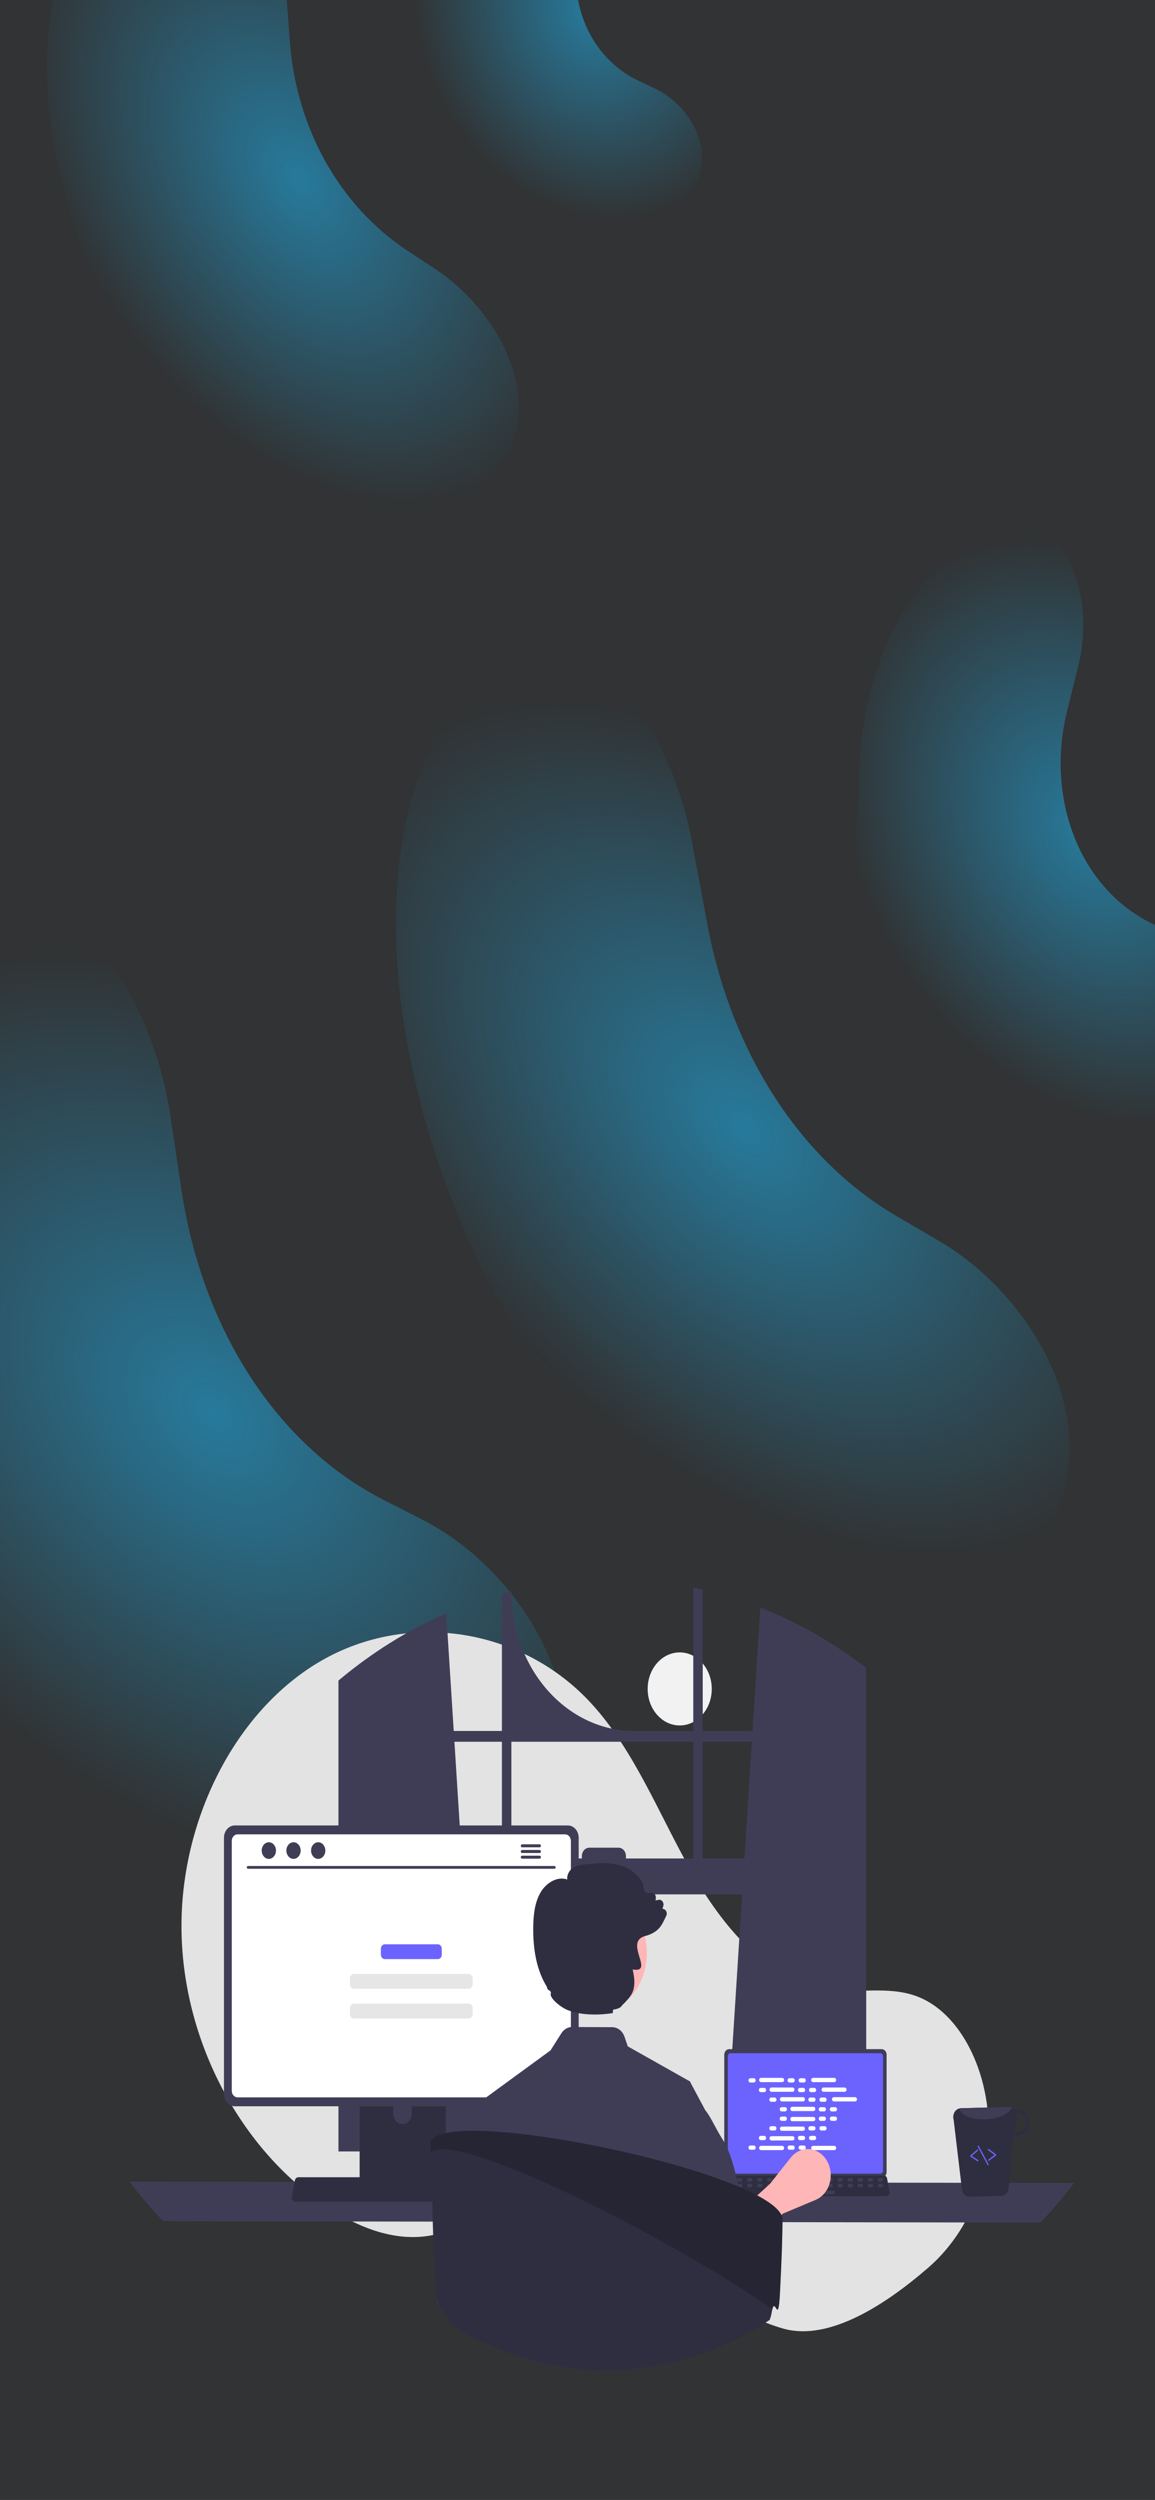 <svg width="428" height="926" viewBox="0 0 428 926" fill="none" xmlns="http://www.w3.org/2000/svg">
<rect x="0" y="0" width="428" height="926" fill="#808080" stroke="none"/>
<g clip-path="url(#clip0_220_2)">
<rect width="428" height="926" fill="#313334"/>
<path d="M63.165 413.416C55.305 360.811 17.401 313.323 -20.201 343.746V343.746C-39.739 359.554 -53.678 384.436 -60.441 415.578C-67.205 446.721 -66.523 482.882 -58.474 519.976C-50.424 557.069 -35.328 593.615 -14.891 625.482C5.546 657.349 30.509 683.266 57.175 700.305C83.841 717.343 111.148 724.823 136.009 721.899C160.869 718.975 182.292 705.764 197.856 683.759V683.759C228.453 640.499 197.347 583.731 156.499 562.883L142.106 555.537C102.895 535.525 75.018 492.748 67.233 440.644L63.165 413.416Z" fill="url(#paint0_radial_220_2)"/>
<path d="M256.385 311.654C247.839 265.924 214.802 222.266 181.537 248.626V248.626C165.047 261.693 153.824 283.32 149.139 311.063C144.454 338.806 146.492 371.558 155.024 405.617C163.556 439.676 178.241 473.684 197.419 503.796C216.598 533.908 239.504 558.924 263.55 576.017C287.596 593.109 311.822 601.596 333.49 600.518C355.158 599.44 373.403 588.84 386.164 569.917V569.917C412.616 530.691 383.558 480.476 348.12 459.739L332.163 450.401C296.617 429.601 271.054 390.159 262.115 342.32L256.385 311.654Z" fill="url(#paint1_radial_220_2)"/>
<path d="M399.57 246.702C406.91 217.186 391.751 184.982 366.273 196.917V196.917C351.924 203.639 339.816 216.03 331.317 232.692C322.818 249.353 318.267 269.619 318.179 291.199C318.09 312.779 307.25 377.258 315.598 397.255C323.947 417.252 351.151 391.969 365.421 404.357C379.692 416.745 395.676 423.864 411.568 424.911C427.459 425.957 442.625 420.888 455.35 410.278V410.278C478.239 391.192 464.54 357.271 439.65 347.338L430.56 343.71C401.748 332.212 386.838 297.902 395.505 263.047L399.57 246.702Z" fill="url(#paint2_radial_220_2)"/>
<path d="M106.026 -3.328C103.658 -35.394 81.472 -67.836 54.232 -53.408V-53.408C40.338 -46.049 29.694 -32.57 23.503 -14.496C17.312 3.579 15.82 25.528 19.198 48.871C22.575 72.215 30.685 96.022 42.613 117.6C54.541 139.179 69.81 157.67 86.694 170.982C103.578 184.294 121.404 191.896 138.158 192.93C154.911 193.964 169.923 188.388 181.497 176.832V176.832C204.733 153.634 187.084 116.629 161.272 99.635L151.171 92.985C125.955 76.382 109.793 47.668 107.396 15.211L106.026 -3.328Z" fill="url(#paint3_radial_220_2)"/>
<path d="M221.271 -35.462C229.791 -54.78 220.653 -78.446 201.038 -72.873V-72.873C189.383 -69.561 178.92 -62.298 170.832 -51.903C162.745 -41.507 157.355 -28.395 155.272 -14.048C153.189 0.298 138.837 42.31 143.386 56.285C147.935 70.261 171.204 55.642 181.014 65.035C190.825 74.428 202.445 80.455 214.56 82.436C226.676 84.416 238.805 82.27 249.575 76.241V76.241C267.828 66.023 260.601 41.259 242.496 32.686L236.731 29.957C216.295 20.28 207.79 -4.896 217.512 -26.938L221.271 -35.462Z" fill="url(#paint4_radial_220_2)"/>
<g clip-path="url(#clip1_220_2)">
<path d="M251.874 639.124C258.434 639.124 263.752 633.066 263.752 625.593C263.752 618.12 258.434 612.062 251.874 612.062C245.315 612.062 239.997 618.12 239.997 625.593C239.997 633.066 245.315 639.124 251.874 639.124Z" fill="#F2F2F2"/>
<path d="M344.01 839.939C361.664 824.62 370.096 798.878 364.818 774.322C364.686 773.712 364.548 773.103 364.402 772.496C360.903 757.919 352.244 744.066 339.625 739.408C329.03 735.498 317.464 738.505 306.41 736.95C284.711 733.897 267.888 713.895 256.051 692.953C244.213 672.011 235.116 648.569 219.387 631.267C193.46 602.749 151.167 596.609 119.022 615.172C86.877 633.736 66.4 674.92 67.274 715.965C68.147 757.011 89.536 796.253 120.597 817.073C132.008 824.722 145.206 830.141 158.34 828.244C169.737 826.599 180.092 819.623 191.435 817.552C209.269 814.296 226.989 823.482 242.413 834.186C257.838 844.89 272.737 857.578 290.266 862.541C307.285 867.359 328.371 853.509 344.01 839.939Z" fill="#E3E3E3"/>
<path d="M318.645 616.034C318.258 615.74 317.867 615.462 317.48 615.178C306.293 607.027 294.302 600.405 281.756 595.449L278.846 641.17H260.404V588.775C259.243 588.502 258.073 588.243 256.903 588V641.17H234.986C222.921 641.17 211.35 635.709 202.818 625.99C194.287 616.271 189.494 603.088 189.494 589.343V589.343C188.319 589.632 187.154 589.941 185.988 590.27V641.17H168.137L165.366 597.573C152.473 603.206 140.232 610.614 128.917 619.632C128.721 619.784 128.525 619.941 128.334 620.093C127.351 620.879 126.381 621.68 125.416 622.49V796.914H178.026L177.096 782.243L171.981 701.693H274.999L269.883 782.243L268.953 796.914H320.981V617.798C320.207 617.2 319.428 616.612 318.645 616.034ZM185.988 688.39H171.136L168.391 645.163H185.988V688.39ZM256.903 688.39H231.957V687.534C231.957 687.122 231.886 686.714 231.747 686.334C231.609 685.954 231.406 685.608 231.15 685.317C230.895 685.026 230.591 684.796 230.257 684.639C229.923 684.482 229.565 684.401 229.204 684.402H218.359C217.998 684.402 217.64 684.483 217.306 684.64C216.973 684.797 216.67 685.028 216.414 685.319C216.159 685.61 215.957 685.955 215.819 686.335C215.68 686.715 215.609 687.122 215.61 687.534V688.39H189.494V645.163H256.903V688.39ZM260.404 688.39V645.163H278.593L275.848 688.39H260.404Z" fill="#3F3D56"/>
<path d="M48 808.083C51.864 813.3 56.044 818.202 60.509 822.754L385.491 823.261C389.956 818.709 394.136 813.806 398 808.59L48 808.083Z" fill="#3F3D56"/>
<path d="M268.381 761.106V804.538C268.382 805.092 268.575 805.622 268.919 806.014C269.262 806.405 269.728 806.625 270.214 806.626H326.709C327.195 806.625 327.661 806.405 328.004 806.014C328.348 805.622 328.541 805.092 328.541 804.538V761.106C328.54 760.553 328.347 760.023 328.003 759.633C327.66 759.242 327.194 759.022 326.709 759.021H270.214C269.728 759.022 269.263 759.242 268.92 759.633C268.576 760.023 268.383 760.553 268.381 761.106V761.106Z" fill="#3F3D56"/>
<path d="M269.707 761.647V804.002C269.707 804.298 269.81 804.582 269.994 804.791C270.178 805 270.426 805.117 270.686 805.118H326.239C326.498 805.117 326.747 805 326.93 804.791C327.114 804.582 327.217 804.298 327.218 804.002V761.647C327.218 761.351 327.115 761.067 326.931 760.857C326.748 760.648 326.498 760.53 326.239 760.529H270.686C270.426 760.53 270.177 760.648 269.993 760.857C269.81 761.067 269.707 761.351 269.707 761.647V761.647Z" fill="#6C63FF"/>
<path d="M267.2 813.008C267.303 813.156 267.435 813.276 267.585 813.357C267.734 813.439 267.898 813.481 268.064 813.48H328.557C328.723 813.479 328.886 813.437 329.036 813.356C329.185 813.275 329.316 813.157 329.421 813.01C329.525 812.864 329.599 812.693 329.638 812.51C329.677 812.327 329.679 812.136 329.646 811.951L328.706 806.87C328.668 806.663 328.584 806.47 328.463 806.309C328.342 806.148 328.187 806.024 328.013 805.949C327.888 805.893 327.754 805.864 327.618 805.864H269C268.865 805.864 268.731 805.893 268.605 805.949C268.431 806.024 268.276 806.148 268.155 806.309C268.034 806.47 267.951 806.663 267.912 806.87L266.973 811.951C266.939 812.136 266.942 812.326 266.982 812.509C267.021 812.692 267.095 812.863 267.2 813.008V813.008Z" fill="#2F2E41"/>
<path d="M325.543 808.053H326.972C327.092 808.053 327.189 807.942 327.189 807.805V807.026C327.189 806.89 327.092 806.779 326.972 806.779H325.543C325.423 806.779 325.326 806.89 325.326 807.026V807.805C325.326 807.942 325.423 808.053 325.543 808.053Z" fill="#3F3D56"/>
<path d="M321.816 808.053H323.245C323.365 808.053 323.462 807.942 323.462 807.805V807.026C323.462 806.89 323.365 806.779 323.245 806.779H321.816C321.697 806.779 321.599 806.89 321.599 807.026V807.805C321.599 807.942 321.697 808.053 321.816 808.053Z" fill="#3F3D56"/>
<path d="M318.09 808.053H319.519C319.639 808.053 319.736 807.942 319.736 807.805V807.026C319.736 806.89 319.639 806.779 319.519 806.779H318.09C317.97 806.779 317.873 806.89 317.873 807.026V807.805C317.873 807.942 317.97 808.053 318.09 808.053Z" fill="#3F3D56"/>
<path d="M314.364 808.053H315.793C315.913 808.053 316.01 807.942 316.01 807.805V807.026C316.01 806.89 315.913 806.779 315.793 806.779H314.364C314.244 806.779 314.147 806.89 314.147 807.026V807.805C314.147 807.942 314.244 808.053 314.364 808.053Z" fill="#3F3D56"/>
<path d="M310.638 808.053H312.066C312.186 808.053 312.283 807.942 312.283 807.805V807.026C312.283 806.89 312.186 806.779 312.066 806.779H310.638C310.518 806.779 310.42 806.89 310.42 807.026V807.805C310.42 807.942 310.518 808.053 310.638 808.053Z" fill="#3F3D56"/>
<path d="M306.911 808.053H308.34C308.46 808.053 308.557 807.942 308.557 807.805V807.026C308.557 806.89 308.46 806.779 308.34 806.779H306.911C306.791 806.779 306.694 806.89 306.694 807.026V807.805C306.694 807.942 306.791 808.053 306.911 808.053Z" fill="#3F3D56"/>
<path d="M303.185 808.053H304.614C304.734 808.053 304.831 807.942 304.831 807.805V807.026C304.831 806.89 304.734 806.779 304.614 806.779H303.185C303.065 806.779 302.968 806.89 302.968 807.026V807.805C302.968 807.942 303.065 808.053 303.185 808.053Z" fill="#3F3D56"/>
<path d="M299.459 808.053H300.887C301.007 808.053 301.104 807.942 301.104 807.805V807.026C301.104 806.89 301.007 806.779 300.887 806.779H299.459C299.339 806.779 299.241 806.89 299.241 807.026V807.805C299.241 807.942 299.339 808.053 299.459 808.053Z" fill="#3F3D56"/>
<path d="M295.732 808.053H297.161C297.281 808.053 297.378 807.942 297.378 807.805V807.026C297.378 806.89 297.281 806.779 297.161 806.779H295.732C295.612 806.779 295.515 806.89 295.515 807.026V807.805C295.515 807.942 295.612 808.053 295.732 808.053Z" fill="#3F3D56"/>
<path d="M292.006 808.053H293.435C293.555 808.053 293.652 807.942 293.652 807.805V807.026C293.652 806.89 293.555 806.779 293.435 806.779H292.006C291.886 806.779 291.789 806.89 291.789 807.026V807.805C291.789 807.942 291.886 808.053 292.006 808.053Z" fill="#3F3D56"/>
<path d="M288.28 808.053H289.708C289.828 808.053 289.926 807.942 289.926 807.805V807.026C289.926 806.89 289.828 806.779 289.708 806.779H288.28C288.16 806.779 288.062 806.89 288.062 807.026V807.805C288.062 807.942 288.16 808.053 288.28 808.053Z" fill="#3F3D56"/>
<path d="M284.553 808.053H285.982C286.102 808.053 286.199 807.942 286.199 807.805V807.026C286.199 806.89 286.102 806.779 285.982 806.779H284.553C284.433 806.779 284.336 806.89 284.336 807.026V807.805C284.336 807.942 284.433 808.053 284.553 808.053Z" fill="#3F3D56"/>
<path d="M280.827 808.053H282.256C282.376 808.053 282.473 807.942 282.473 807.805V807.026C282.473 806.89 282.376 806.779 282.256 806.779H280.827C280.707 806.779 280.61 806.89 280.61 807.026V807.805C280.61 807.942 280.707 808.053 280.827 808.053Z" fill="#3F3D56"/>
<path d="M277.101 808.053H278.529C278.649 808.053 278.747 807.942 278.747 807.805V807.026C278.747 806.89 278.649 806.779 278.529 806.779H277.101C276.981 806.779 276.883 806.89 276.883 807.026V807.805C276.883 807.942 276.981 808.053 277.101 808.053Z" fill="#3F3D56"/>
<path d="M273.374 808.053H274.803C274.923 808.053 275.02 807.942 275.02 807.805V807.026C275.02 806.89 274.923 806.779 274.803 806.779H273.374C273.254 806.779 273.157 806.89 273.157 807.026V807.805C273.157 807.942 273.254 808.053 273.374 808.053Z" fill="#3F3D56"/>
<path d="M269.648 808.053H271.077C271.197 808.053 271.294 807.942 271.294 807.805V807.026C271.294 806.89 271.197 806.779 271.077 806.779H269.648C269.528 806.779 269.431 806.89 269.431 807.026V807.805C269.431 807.942 269.528 808.053 269.648 808.053Z" fill="#3F3D56"/>
<path d="M325.587 810.175H327.016C327.136 810.175 327.233 810.064 327.233 809.928V809.149C327.233 809.012 327.136 808.902 327.016 808.902H325.587C325.467 808.902 325.37 809.012 325.37 809.149V809.928C325.37 810.064 325.467 810.175 325.587 810.175Z" fill="#3F3D56"/>
<path d="M321.861 810.175H323.289C323.409 810.175 323.507 810.064 323.507 809.928V809.149C323.507 809.012 323.409 808.902 323.289 808.902H321.861C321.741 808.902 321.643 809.012 321.643 809.149V809.928C321.643 810.064 321.741 810.175 321.861 810.175Z" fill="#3F3D56"/>
<path d="M318.134 810.175H319.563C319.683 810.175 319.78 810.064 319.78 809.928V809.149C319.78 809.012 319.683 808.902 319.563 808.902H318.134C318.014 808.902 317.917 809.012 317.917 809.149V809.928C317.917 810.064 318.014 810.175 318.134 810.175Z" fill="#3F3D56"/>
<path d="M314.408 810.175H315.837C315.957 810.175 316.054 810.064 316.054 809.928V809.149C316.054 809.012 315.957 808.902 315.837 808.902H314.408C314.288 808.902 314.191 809.012 314.191 809.149V809.928C314.191 810.064 314.288 810.175 314.408 810.175Z" fill="#3F3D56"/>
<path d="M310.681 810.175H312.11C312.23 810.175 312.328 810.064 312.328 809.928V809.149C312.328 809.012 312.23 808.902 312.11 808.902H310.681C310.562 808.902 310.464 809.012 310.464 809.149V809.928C310.464 810.064 310.562 810.175 310.681 810.175Z" fill="#3F3D56"/>
<path d="M306.955 810.175H308.384C308.504 810.175 308.601 810.064 308.601 809.928V809.149C308.601 809.012 308.504 808.902 308.384 808.902H306.955C306.835 808.902 306.738 809.012 306.738 809.149V809.928C306.738 810.064 306.835 810.175 306.955 810.175Z" fill="#3F3D56"/>
<path d="M303.229 810.175H304.658C304.778 810.175 304.875 810.064 304.875 809.928V809.149C304.875 809.012 304.778 808.902 304.658 808.902H303.229C303.109 808.902 303.012 809.012 303.012 809.149V809.928C303.012 810.064 303.109 810.175 303.229 810.175Z" fill="#3F3D56"/>
<path d="M299.503 810.175H300.931C301.051 810.175 301.149 810.064 301.149 809.928V809.149C301.149 809.012 301.051 808.902 300.931 808.902H299.503C299.383 808.902 299.285 809.012 299.285 809.149V809.928C299.285 810.064 299.383 810.175 299.503 810.175Z" fill="#3F3D56"/>
<path d="M295.776 810.175H297.205C297.325 810.175 297.422 810.064 297.422 809.928V809.149C297.422 809.012 297.325 808.902 297.205 808.902H295.776C295.656 808.902 295.559 809.012 295.559 809.149V809.928C295.559 810.064 295.656 810.175 295.776 810.175Z" fill="#3F3D56"/>
<path d="M292.05 810.175H293.479C293.599 810.175 293.696 810.064 293.696 809.928V809.149C293.696 809.012 293.599 808.902 293.479 808.902H292.05C291.93 808.902 291.833 809.012 291.833 809.149V809.928C291.833 810.064 291.93 810.175 292.05 810.175Z" fill="#3F3D56"/>
<path d="M288.324 810.175H289.752C289.872 810.175 289.97 810.064 289.97 809.928V809.149C289.97 809.012 289.872 808.902 289.752 808.902H288.324C288.204 808.902 288.106 809.012 288.106 809.149V809.928C288.106 810.064 288.204 810.175 288.324 810.175Z" fill="#3F3D56"/>
<path d="M284.597 810.175H286.026C286.146 810.175 286.243 810.064 286.243 809.928V809.149C286.243 809.012 286.146 808.902 286.026 808.902H284.597C284.477 808.902 284.38 809.012 284.38 809.149V809.928C284.38 810.064 284.477 810.175 284.597 810.175Z" fill="#3F3D56"/>
<path d="M280.871 810.175H282.3C282.42 810.175 282.517 810.064 282.517 809.928V809.149C282.517 809.012 282.42 808.902 282.3 808.902H280.871C280.751 808.902 280.654 809.012 280.654 809.149V809.928C280.654 810.064 280.751 810.175 280.871 810.175Z" fill="#3F3D56"/>
<path d="M277.145 810.175H278.573C278.693 810.175 278.791 810.064 278.791 809.928V809.149C278.791 809.012 278.693 808.902 278.573 808.902H277.145C277.025 808.902 276.927 809.012 276.927 809.149V809.928C276.927 810.064 277.025 810.175 277.145 810.175Z" fill="#3F3D56"/>
<path d="M273.418 810.175H274.847C274.967 810.175 275.064 810.064 275.064 809.928V809.149C275.064 809.012 274.967 808.902 274.847 808.902H273.418C273.298 808.902 273.201 809.012 273.201 809.149V809.928C273.201 810.064 273.298 810.175 273.418 810.175Z" fill="#3F3D56"/>
<path d="M269.692 810.175H271.121C271.241 810.175 271.338 810.064 271.338 809.928V809.149C271.338 809.012 271.241 808.902 271.121 808.902H269.692C269.572 808.902 269.475 809.012 269.475 809.149V809.928C269.475 810.064 269.572 810.175 269.692 810.175Z" fill="#3F3D56"/>
<path d="M294.658 812.722H309.129C309.249 812.722 309.346 812.612 309.346 812.475V811.696C309.346 811.559 309.249 811.449 309.129 811.449H294.658C294.538 811.449 294.441 811.559 294.441 811.696V812.475C294.441 812.612 294.538 812.722 294.658 812.722Z" fill="#3F3D56"/>
<path d="M279.327 769.795H278.062C277.678 769.795 277.367 770.149 277.367 770.586C277.367 771.023 277.678 771.377 278.062 771.377H279.327C279.71 771.377 280.021 771.023 280.021 770.586C280.021 770.149 279.71 769.795 279.327 769.795Z" fill="white"/>
<path d="M293.794 769.795H292.529C292.145 769.795 291.835 770.149 291.835 770.586C291.835 771.023 292.145 771.377 292.529 771.377H293.794C294.177 771.377 294.488 771.023 294.488 770.586C294.488 770.149 294.177 769.795 293.794 769.795Z" fill="white"/>
<path d="M297.893 769.795H296.628C296.244 769.795 295.934 770.149 295.934 770.586C295.934 771.023 296.244 771.377 296.628 771.377H297.893C298.276 771.377 298.587 771.023 298.587 770.586C298.587 770.149 298.276 769.795 297.893 769.795Z" fill="white"/>
<path d="M289.859 769.663H281.997C281.613 769.663 281.302 770.018 281.302 770.454C281.302 770.891 281.613 771.246 281.997 771.246H289.859C290.242 771.246 290.553 770.891 290.553 770.454C290.553 770.018 290.242 769.663 289.859 769.663Z" fill="white"/>
<path d="M309.148 769.663H301.286C300.903 769.663 300.592 770.018 300.592 770.454C300.592 770.891 300.903 771.246 301.286 771.246H309.148C309.532 771.246 309.843 770.891 309.843 770.454C309.843 770.018 309.532 769.663 309.148 769.663Z" fill="white"/>
<path d="M283.185 773.366H281.92C281.536 773.366 281.225 773.72 281.225 774.157C281.225 774.594 281.536 774.948 281.92 774.948H283.185C283.568 774.948 283.879 774.594 283.879 774.157C283.879 773.72 283.568 773.366 283.185 773.366Z" fill="white"/>
<path d="M297.652 773.366H296.387C296.003 773.366 295.693 773.72 295.693 774.157C295.693 774.594 296.003 774.948 296.387 774.948H297.652C298.035 774.948 298.346 774.594 298.346 774.157C298.346 773.72 298.035 773.366 297.652 773.366Z" fill="white"/>
<path d="M301.751 773.366H300.486C300.102 773.366 299.792 773.72 299.792 774.157C299.792 774.594 300.102 774.948 300.486 774.948H301.751C302.134 774.948 302.445 774.594 302.445 774.157C302.445 773.72 302.134 773.366 301.751 773.366Z" fill="white"/>
<path d="M293.717 773.234H285.855C285.471 773.234 285.16 773.589 285.16 774.025C285.16 774.462 285.471 774.817 285.855 774.817H293.717C294.1 774.817 294.411 774.462 294.411 774.025C294.411 773.589 294.1 773.234 293.717 773.234Z" fill="white"/>
<path d="M313.006 773.234H305.144C304.761 773.234 304.45 773.589 304.45 774.025C304.45 774.462 304.761 774.817 305.144 774.817H313.006C313.39 774.817 313.701 774.462 313.701 774.025C313.701 773.589 313.39 773.234 313.006 773.234Z" fill="white"/>
<path d="M287.043 776.937H285.778C285.394 776.937 285.083 777.291 285.083 777.728C285.083 778.165 285.394 778.519 285.778 778.519H287.043C287.426 778.519 287.737 778.165 287.737 777.728C287.737 777.291 287.426 776.937 287.043 776.937Z" fill="white"/>
<path d="M301.51 776.937H300.245C299.861 776.937 299.55 777.291 299.55 777.728C299.55 778.165 299.861 778.519 300.245 778.519H301.51C301.893 778.519 302.204 778.165 302.204 777.728C302.204 777.291 301.893 776.937 301.51 776.937Z" fill="white"/>
<path d="M305.609 776.937H304.344C303.96 776.937 303.649 777.291 303.649 777.728C303.649 778.165 303.96 778.519 304.344 778.519H305.609C305.992 778.519 306.303 778.165 306.303 777.728C306.303 777.291 305.992 776.937 305.609 776.937Z" fill="white"/>
<path d="M297.575 776.805H289.713C289.329 776.805 289.018 777.16 289.018 777.596C289.018 778.033 289.329 778.388 289.713 778.388H297.575C297.958 778.388 298.269 778.033 298.269 777.596C298.269 777.16 297.958 776.805 297.575 776.805Z" fill="white"/>
<path d="M316.864 776.805H309.002C308.619 776.805 308.308 777.16 308.308 777.596C308.308 778.033 308.619 778.388 309.002 778.388H316.864C317.248 778.388 317.559 778.033 317.559 777.596C317.559 777.16 317.248 776.805 316.864 776.805Z" fill="white"/>
<path d="M290.901 780.508H289.636C289.252 780.508 288.941 780.862 288.941 781.299C288.941 781.736 289.252 782.09 289.636 782.09H290.901C291.284 782.09 291.595 781.736 291.595 781.299C291.595 780.862 291.284 780.508 290.901 780.508Z" fill="white"/>
<path d="M305.368 780.508H304.103C303.719 780.508 303.408 780.862 303.408 781.299C303.408 781.736 303.719 782.09 304.103 782.09H305.368C305.751 782.09 306.062 781.736 306.062 781.299C306.062 780.862 305.751 780.508 305.368 780.508Z" fill="white"/>
<path d="M309.467 780.508H308.202C307.818 780.508 307.507 780.862 307.507 781.299C307.507 781.736 307.818 782.09 308.202 782.09H309.467C309.85 782.09 310.161 781.736 310.161 781.299C310.161 780.862 309.85 780.508 309.467 780.508Z" fill="white"/>
<path d="M301.432 780.376H293.571C293.187 780.376 292.876 780.731 292.876 781.167C292.876 781.604 293.187 781.959 293.571 781.959H301.432C301.816 781.959 302.127 781.604 302.127 781.167C302.127 780.731 301.816 780.376 301.432 780.376Z" fill="white"/>
<path d="M293.794 794.708H292.529C292.145 794.708 291.835 795.062 291.835 795.499C291.835 795.936 292.145 796.29 292.529 796.29H293.794C294.177 796.29 294.488 795.936 294.488 795.499C294.488 795.062 294.177 794.708 293.794 794.708Z" fill="white"/>
<path d="M297.893 794.708H296.628C296.244 794.708 295.934 795.062 295.934 795.499C295.934 795.936 296.244 796.29 296.628 796.29H297.893C298.276 796.29 298.587 795.936 298.587 795.499C298.587 795.062 298.276 794.708 297.893 794.708Z" fill="white"/>
<path d="M309.148 794.84H301.286C300.903 794.84 300.592 795.194 300.592 795.631C300.592 796.068 300.903 796.422 301.286 796.422H309.148C309.532 796.422 309.843 796.068 309.843 795.631C309.843 795.194 309.532 794.84 309.148 794.84Z" fill="white"/>
<path d="M279.327 794.708H278.062C277.678 794.708 277.367 795.062 277.367 795.499C277.367 795.936 277.678 796.29 278.062 796.29H279.327C279.71 796.29 280.021 795.936 280.021 795.499C280.021 795.062 279.71 794.708 279.327 794.708Z" fill="white"/>
<path d="M289.859 794.84H281.997C281.613 794.84 281.302 795.194 281.302 795.631C281.302 796.068 281.613 796.422 281.997 796.422H289.859C290.242 796.422 290.553 796.068 290.553 795.631C290.553 795.194 290.242 794.84 289.859 794.84Z" fill="white"/>
<path d="M283.185 791.137H281.92C281.536 791.137 281.225 791.491 281.225 791.928C281.225 792.365 281.536 792.719 281.92 792.719H283.185C283.568 792.719 283.879 792.365 283.879 791.928C283.879 791.491 283.568 791.137 283.185 791.137Z" fill="white"/>
<path d="M297.652 791.137H296.387C296.003 791.137 295.693 791.491 295.693 791.928C295.693 792.365 296.003 792.719 296.387 792.719H297.652C298.035 792.719 298.346 792.365 298.346 791.928C298.346 791.491 298.035 791.137 297.652 791.137Z" fill="white"/>
<path d="M301.751 791.137H300.486C300.102 791.137 299.792 791.491 299.792 791.928C299.792 792.365 300.102 792.719 300.486 792.719H301.751C302.134 792.719 302.445 792.365 302.445 791.928C302.445 791.491 302.134 791.137 301.751 791.137Z" fill="white"/>
<path d="M293.717 791.269H285.855C285.471 791.269 285.16 791.623 285.16 792.06C285.16 792.497 285.471 792.851 285.855 792.851H293.717C294.1 792.851 294.411 792.497 294.411 792.06C294.411 791.623 294.1 791.269 293.717 791.269Z" fill="white"/>
<path d="M287.043 787.566H285.778C285.394 787.566 285.083 787.92 285.083 788.357C285.083 788.794 285.394 789.148 285.778 789.148H287.043C287.426 789.148 287.737 788.794 287.737 788.357C287.737 787.92 287.426 787.566 287.043 787.566Z" fill="white"/>
<path d="M301.51 787.566H300.245C299.861 787.566 299.55 787.92 299.55 788.357C299.55 788.794 299.861 789.148 300.245 789.148H301.51C301.893 789.148 302.204 788.794 302.204 788.357C302.204 787.92 301.893 787.566 301.51 787.566Z" fill="white"/>
<path d="M305.609 787.566H304.344C303.96 787.566 303.649 787.92 303.649 788.357C303.649 788.794 303.96 789.148 304.344 789.148H305.609C305.992 789.148 306.303 788.794 306.303 788.357C306.303 787.92 305.992 787.566 305.609 787.566Z" fill="white"/>
<path d="M297.575 787.698H289.713C289.329 787.698 289.018 788.052 289.018 788.489C289.018 788.926 289.329 789.28 289.713 789.28H297.575C297.958 789.28 298.269 788.926 298.269 788.489C298.269 788.052 297.958 787.698 297.575 787.698Z" fill="white"/>
<path d="M290.901 783.995H289.636C289.252 783.995 288.941 784.349 288.941 784.786C288.941 785.223 289.252 785.577 289.636 785.577H290.901C291.284 785.577 291.595 785.223 291.595 784.786C291.595 784.349 291.284 783.995 290.901 783.995Z" fill="white"/>
<path d="M305.368 783.995H304.103C303.719 783.995 303.408 784.349 303.408 784.786C303.408 785.223 303.719 785.577 304.103 785.577H305.368C305.751 785.577 306.062 785.223 306.062 784.786C306.062 784.349 305.751 783.995 305.368 783.995Z" fill="white"/>
<path d="M309.467 783.995H308.202C307.818 783.995 307.507 784.349 307.507 784.786C307.507 785.223 307.818 785.577 308.202 785.577H309.467C309.85 785.577 310.161 785.223 310.161 784.786C310.161 784.349 309.85 783.995 309.467 783.995Z" fill="white"/>
<path d="M301.432 784.127H293.571C293.187 784.127 292.876 784.481 292.876 784.918C292.876 785.355 293.187 785.709 293.571 785.709H301.432C301.816 785.709 302.127 785.355 302.127 784.918C302.127 784.481 301.816 784.127 301.432 784.127Z" fill="white"/>
<path d="M272.602 836.559L266.663 825.865L285.303 808.938L292.996 799.228C293.996 797.966 295.268 797.026 296.687 796.5C298.105 795.974 299.62 795.882 301.08 796.232C302.54 796.582 303.893 797.363 305.005 798.496C306.117 799.629 306.949 801.074 307.417 802.688C308.11 805.079 307.961 807.684 307.001 809.952C306.04 812.22 304.344 813.975 302.27 814.846L290.104 819.951L272.602 836.559Z" fill="#FFB6B6"/>
<path d="M133.269 759.023V810.997H165.23V759.023C165.231 758.65 165.126 758.285 164.931 757.984C164.737 757.683 164.463 757.461 164.149 757.351C164.001 757.295 163.847 757.268 163.691 757.27H134.813C134.61 757.269 134.41 757.314 134.223 757.402C134.035 757.49 133.865 757.619 133.722 757.782C133.579 757.945 133.465 758.138 133.387 758.351C133.309 758.564 133.269 758.793 133.269 759.023V759.023ZM145.742 776.882C145.751 775.857 146.114 774.878 146.753 774.156C147.392 773.435 148.255 773.031 149.154 773.031C150.053 773.031 150.916 773.435 151.555 774.156C152.194 774.878 152.557 775.857 152.566 776.882V782.912C152.561 783.94 152.2 784.923 151.56 785.648C150.921 786.373 150.056 786.779 149.154 786.779C148.252 786.779 147.387 786.373 146.748 785.648C146.108 784.923 145.747 783.94 145.742 782.912V776.882Z" fill="#2F2E41"/>
<path d="M133.171 809.335V814.347C133.172 814.606 133.263 814.855 133.423 815.039C133.584 815.223 133.802 815.328 134.03 815.33H164.47C164.698 815.329 164.916 815.225 165.077 815.04C165.238 814.856 165.328 814.607 165.328 814.347V809.335H133.171Z" fill="#3F3D56"/>
<path d="M82.99 680.718V775.615C82.991 776.824 83.413 777.984 84.164 778.839C84.914 779.694 85.932 780.175 86.994 780.176H210.434C211.495 780.175 212.513 779.694 213.264 778.839C214.014 777.984 214.436 776.824 214.437 775.615V680.718C214.435 679.51 214.012 678.352 213.261 677.498C212.511 676.644 211.494 676.164 210.434 676.162H86.994C85.933 676.164 84.916 676.644 84.166 677.498C83.415 678.352 82.993 679.51 82.99 680.718Z" fill="#3F3D56"/>
<path d="M85.886 681.899V774.444C85.887 775.09 86.113 775.71 86.514 776.167C86.915 776.623 87.458 776.881 88.026 776.882H209.406C209.973 776.881 210.517 776.623 210.918 776.167C211.319 775.71 211.545 775.09 211.546 774.444V681.899C211.546 681.252 211.32 680.631 210.919 680.174C210.518 679.716 209.974 679.458 209.406 679.456H88.026C87.458 679.458 86.914 679.716 86.513 680.174C86.111 680.631 85.886 681.252 85.886 681.899Z" fill="white"/>
<path d="M108.412 814.99C108.536 815.167 108.693 815.309 108.871 815.407C109.05 815.504 109.246 815.554 109.444 815.553H181.658C181.855 815.553 182.05 815.502 182.228 815.405C182.407 815.308 182.564 815.167 182.688 814.993C182.812 814.818 182.901 814.614 182.948 814.395C182.994 814.177 182.997 813.949 182.957 813.729L181.836 807.663C181.789 807.415 181.689 807.185 181.545 806.993C181.4 806.801 181.216 806.653 181.008 806.563C180.858 806.496 180.698 806.461 180.537 806.462H110.561C110.399 806.461 110.239 806.496 110.089 806.563C109.882 806.653 109.697 806.801 109.553 806.993C109.408 807.185 109.308 807.415 109.262 807.663L108.141 813.729C108.101 813.949 108.105 814.176 108.152 814.394C108.198 814.613 108.288 814.816 108.412 814.99Z" fill="#2F2E41"/>
<path d="M205.467 692.205H91.892C91.774 692.202 91.661 692.146 91.579 692.05C91.496 691.954 91.45 691.825 91.45 691.69C91.45 691.556 91.496 691.427 91.579 691.33C91.661 691.234 91.774 691.179 91.892 691.176H205.467C205.585 691.179 205.697 691.234 205.78 691.33C205.862 691.427 205.909 691.556 205.909 691.69C205.909 691.825 205.862 691.954 205.78 692.05C205.697 692.146 205.585 692.202 205.467 692.205V692.205Z" fill="#3F3D56"/>
<path d="M99.623 688.549C101.085 688.549 102.27 687.168 102.27 685.466C102.27 683.763 101.085 682.383 99.623 682.383C98.161 682.383 96.976 683.763 96.976 685.466C96.976 687.168 98.161 688.549 99.623 688.549Z" fill="#3F3D56"/>
<path d="M108.767 688.549C110.229 688.549 111.414 687.168 111.414 685.466C111.414 683.763 110.229 682.383 108.767 682.383C107.305 682.383 106.12 683.763 106.12 685.466C106.12 687.168 107.305 688.549 108.767 688.549Z" fill="#3F3D56"/>
<path d="M117.911 688.549C119.373 688.549 120.558 687.168 120.558 685.466C120.558 683.763 119.373 682.383 117.911 682.383C116.449 682.383 115.264 683.763 115.264 685.466C115.264 687.168 116.449 688.549 117.911 688.549Z" fill="#3F3D56"/>
<path d="M199.961 683.146H193.466C193.338 683.149 193.216 683.209 193.126 683.314C193.036 683.419 192.986 683.559 192.986 683.705C192.986 683.852 193.036 683.992 193.126 684.097C193.216 684.202 193.338 684.262 193.466 684.265H199.961C200.09 684.263 200.213 684.203 200.304 684.099C200.394 683.994 200.445 683.853 200.445 683.705C200.445 683.558 200.394 683.417 200.304 683.312C200.213 683.207 200.09 683.148 199.961 683.146Z" fill="#3F3D56"/>
<path d="M199.961 685.249H193.466C193.338 685.252 193.215 685.312 193.126 685.417C193.036 685.522 192.985 685.662 192.985 685.809C192.985 685.955 193.036 686.096 193.126 686.2C193.215 686.305 193.338 686.365 193.466 686.369H199.961C200.09 686.367 200.213 686.307 200.304 686.202C200.395 686.097 200.446 685.956 200.446 685.809C200.446 685.661 200.395 685.52 200.304 685.415C200.213 685.31 200.09 685.25 199.961 685.249V685.249Z" fill="#3F3D56"/>
<path d="M199.961 687.352H193.466C193.338 687.355 193.216 687.416 193.126 687.52C193.036 687.625 192.986 687.765 192.986 687.912C192.986 688.058 193.036 688.198 193.126 688.303C193.216 688.408 193.338 688.468 193.466 688.472H199.961C200.09 688.469 200.213 688.41 200.304 688.305C200.394 688.2 200.445 688.059 200.445 687.912C200.445 687.764 200.394 687.623 200.304 687.518C200.213 687.414 200.09 687.354 199.961 687.352V687.352Z" fill="#3F3D56"/>
<path d="M356.531 811.535C356.727 812.185 357.099 812.747 357.593 813.142C358.087 813.536 358.678 813.742 359.282 813.729L371.066 813.384C371.674 813.37 372.261 813.133 372.741 812.708C373.22 812.282 373.566 811.692 373.726 811.024L375.394 790.709C375.986 791.014 376.63 791.165 377.279 791.15C377.843 791.134 378.399 790.992 378.915 790.731C379.431 790.47 379.897 790.096 380.286 789.63C380.674 789.164 380.979 788.615 381.182 788.015C381.385 787.415 381.482 786.776 381.468 786.133C381.453 785.49 381.328 784.857 381.099 784.269C380.87 783.682 380.542 783.151 380.133 782.708C379.724 782.265 379.243 781.918 378.716 781.687C378.189 781.456 377.628 781.345 377.064 781.361C376.804 781.36 376.545 781.391 376.291 781.453C376.015 781.113 375.68 780.842 375.306 780.658C374.933 780.475 374.53 780.382 374.123 780.387L355.996 780.92C355.846 780.927 355.696 780.948 355.549 780.984C355.151 781.068 354.774 781.249 354.443 781.513C354.112 781.777 353.834 782.119 353.629 782.516C353.424 782.913 353.295 783.355 353.253 783.813C353.21 784.272 353.254 784.735 353.381 785.172L356.531 811.535ZM375.736 789.33L376.923 784.489C377.058 783.929 377.061 783.34 376.932 782.779C376.989 782.778 377.04 782.747 377.098 782.747C377.911 782.728 378.698 783.077 379.286 783.718C379.874 784.359 380.215 785.24 380.234 786.166C380.253 787.093 379.949 787.991 379.388 788.663C378.827 789.334 378.055 789.725 377.242 789.749C376.716 789.768 376.195 789.623 375.736 789.33Z" fill="#2F2E41"/>
<path d="M355.549 780.984C355.935 783.499 360.277 785.268 365.498 784.96C370.299 784.708 374.224 782.788 374.943 780.512C374.677 780.422 374.401 780.38 374.123 780.387L355.996 780.92C355.846 780.927 355.696 780.948 355.549 780.984V780.984Z" fill="#3F3D56"/>
<path d="M366.455 800.371C366.479 800.365 366.501 800.353 366.522 800.338L369.081 798.429C369.112 798.406 369.137 798.375 369.155 798.338C369.173 798.301 369.182 798.26 369.182 798.218C369.182 798.175 369.173 798.134 369.155 798.097C369.137 798.06 369.112 798.029 369.081 798.006L366.421 796.021C366.397 796.002 366.369 795.99 366.341 795.983C366.312 795.977 366.282 795.977 366.254 795.984C366.225 795.991 366.198 796.004 366.174 796.023C366.149 796.041 366.129 796.065 366.113 796.093C366.097 796.121 366.086 796.152 366.08 796.185C366.075 796.218 366.075 796.251 366.081 796.284C366.087 796.317 366.099 796.348 366.115 796.375C366.132 796.403 366.153 796.426 366.178 796.444L368.553 798.217L366.278 799.914C366.234 799.947 366.202 799.996 366.187 800.054C366.172 800.111 366.175 800.173 366.197 800.228C366.218 800.283 366.255 800.327 366.303 800.353C366.35 800.38 366.404 800.386 366.455 800.371H366.455Z" fill="#6C63FF"/>
<path d="M362.413 800.584C362.456 800.571 362.494 800.545 362.524 800.507C362.553 800.469 362.572 800.423 362.579 800.373C362.585 800.323 362.577 800.272 362.558 800.226C362.538 800.181 362.507 800.143 362.469 800.118L360.11 798.578L362.39 796.648C362.413 796.628 362.433 796.603 362.448 796.575C362.463 796.546 362.473 796.515 362.477 796.482C362.481 796.449 362.48 796.415 362.473 796.383C362.466 796.351 362.453 796.321 362.436 796.294C362.418 796.267 362.396 796.245 362.371 796.228C362.346 796.211 362.319 796.199 362.29 796.194C362.261 796.19 362.231 796.191 362.203 796.199C362.175 796.208 362.148 796.222 362.125 796.242L359.572 798.402C359.542 798.427 359.519 798.46 359.503 798.498C359.487 798.536 359.48 798.578 359.483 798.62C359.485 798.662 359.496 798.703 359.516 798.739C359.535 798.774 359.562 798.804 359.594 798.825L362.247 800.558C362.298 800.591 362.357 800.6 362.413 800.584V800.584Z" fill="#6C63FF"/>
<path d="M366.2 802.044C366.222 802.038 366.242 802.028 366.261 802.014C366.286 801.997 366.308 801.974 366.325 801.948C366.342 801.921 366.355 801.89 366.362 801.858C366.369 801.826 366.37 801.792 366.365 801.759C366.361 801.726 366.351 801.695 366.336 801.666L362.708 794.871C362.677 794.814 362.628 794.773 362.57 794.757C362.513 794.741 362.453 794.752 362.402 794.787C362.352 794.822 362.316 794.878 362.302 794.944C362.288 795.009 362.297 795.078 362.328 795.135L365.956 801.93C365.98 801.976 366.017 802.012 366.061 802.033C366.105 802.053 366.154 802.057 366.2 802.044Z" fill="#6C63FF"/>
<path d="M162.25 720.178H142.592C141.79 720.178 141.14 720.918 141.14 721.832V724.02C141.14 724.934 141.79 725.674 142.592 725.674H162.25C163.052 725.674 163.702 724.934 163.702 724.02V721.832C163.702 720.918 163.052 720.178 162.25 720.178Z" fill="#6C63FF"/>
<path d="M173.708 731.17H131.134C130.332 731.17 129.682 731.911 129.682 732.825V735.012C129.682 735.926 130.332 736.667 131.134 736.667H173.708C174.51 736.667 175.16 735.926 175.16 735.012V732.825C175.16 731.911 174.51 731.17 173.708 731.17Z" fill="#E6E6E6"/>
<path d="M173.708 742.163H131.134C130.332 742.163 129.682 742.903 129.682 743.817V746.005C129.682 746.918 130.332 747.659 131.134 747.659H173.708C174.51 747.659 175.16 746.918 175.16 746.005V743.817C175.16 742.903 174.51 742.163 173.708 742.163Z" fill="#E6E6E6"/>
<path d="M177.317 778.972L177.413 779.319L177.418 779.331L180.321 789.384L183.66 800.969L189.942 822.74L190.003 826.122V826.134L190.47 853.339L189.176 857.027L190.632 863.074C190.632 863.074 189.962 853.934 186.369 859.183C184.335 862.166 181.955 865.218 180.001 868.08C182.848 869.392 185.74 870.579 188.678 871.641C189.313 871.872 189.952 872.092 190.591 872.311C190.728 872.358 190.865 872.404 191.002 872.45C200.742 875.731 210.811 877.575 220.962 877.936C221.49 877.954 222.007 877.965 222.51 877.977C222.687 877.983 222.86 877.988 223.032 877.988C223.601 877.994 224.164 878 224.732 878C225.879 878 227.021 877.981 228.158 877.942C236.571 877.672 244.935 876.383 253.109 874.098C253.053 870.253 252.901 865.762 252.682 860.963C252.581 858.611 250.303 856.061 250.166 853.598C250.069 851.748 252.114 850.008 252.008 848.13C251.317 836.562 250.455 841.002 249.815 832.811C249.749 832.007 249.689 831.238 249.633 830.504C249.222 825.243 248.938 821.954 248.938 821.954L251.668 802.351L255.956 771.572L255.626 770.954L255.255 770.746L232.638 757.993L231.41 754.409C231.053 753.376 230.432 752.489 229.628 751.862C228.824 751.234 227.874 750.895 226.899 750.888L212.001 750.819C211.227 750.815 210.465 751.021 209.775 751.42C209.086 751.819 208.49 752.4 208.037 753.114L204.003 759.479L177.317 778.972Z" fill="#3F3D56"/>
<path d="M193.377 817.896L190.003 826.122L187.699 831.741L183.736 855.38L181.752 857.779L180.052 849.286L162.26 853.786C161.676 850.092 162.103 853.911 161.743 849.859C161.845 849.743 161.951 849.628 162.058 849.512C162.342 849.211 162.58 848.928 162.575 848.656C162.372 834.678 162.981 810.889 168.066 796.477C168.862 794.124 169.912 791.893 171.192 789.835C171.293 789.679 171.39 789.522 171.486 789.366C173.831 785.626 175.312 781.944 177.413 779.325V779.319C177.426 779.307 177.438 779.293 177.449 779.279C177.456 779.274 177.463 779.268 177.469 779.261L191.901 770.543L192.52 790.361L192.961 804.605L193.377 817.896Z" fill="#3F3D56"/>
<path d="M245.416 820.232L249.631 830.507L251.102 834.085L255.064 857.721L257.042 860.115L258.745 851.624L259.546 851.437L273.984 848.03L278.193 863.256C279.141 861.456 279.515 859.338 279.251 857.259C278.986 855.181 278.1 853.271 276.742 851.851C276.455 851.555 276.215 851.267 276.222 850.994C276.462 834.553 275.579 804.532 267.607 792.176C265.075 788.254 263.556 784.349 261.346 781.62C261.339 781.613 261.339 781.605 261.332 781.605L255.954 771.572L255.625 770.956L255.256 770.745L245.416 820.232Z" fill="#3F3D56"/>
<path d="M219.88 745.988C230.827 745.988 239.701 735.879 239.701 723.408C239.701 710.937 230.827 700.827 219.88 700.827C208.934 700.827 200.059 710.937 200.059 723.408C200.059 735.879 208.934 745.988 219.88 745.988Z" fill="#FFB6B6"/>
<path d="M246.67 707.635C246.517 707.448 246.332 707.299 246.126 707.195C245.92 707.091 245.699 707.036 245.474 707.032L245.772 706.09C245.869 705.793 245.895 705.472 245.848 705.16C245.8 704.847 245.681 704.555 245.502 704.313C245.322 704.07 245.09 703.887 244.828 703.78C244.566 703.674 244.284 703.649 244.01 703.708L242.925 703.946L243.027 703.12C243.066 702.812 243.035 702.498 242.935 702.209C242.835 701.92 242.671 701.665 242.459 701.469C242.247 701.274 241.994 701.145 241.724 701.095C241.455 701.045 241.179 701.076 240.923 701.184C240.69 701.289 240.44 701.332 240.191 701.312C239.941 701.292 239.699 701.208 239.482 701.068C239.264 700.931 239.074 700.742 238.927 700.514C238.779 700.285 238.677 700.023 238.628 699.745L238.25 697.667L238.21 697.556C236.368 694.059 232.827 691.515 228.495 690.583C224.638 689.747 220.683 690.172 216.871 690.573C215.359 690.735 213.651 690.917 212.227 691.91C211.017 692.762 209.994 694.465 210.203 696.182C206.444 694.87 202.414 697.49 200.417 700.794C198.051 704.727 197.664 709.652 197.601 713.504C197.432 722.615 199.083 730.07 202.494 735.665C202.743 736.07 202.806 736.916 203.3 737.2L203.197 737.013C203.749 737.327 204.309 737.833 204.1 738.376C203.5 739.937 207.49 743.388 210.301 744.528C215.43 746.611 222.249 746.433 227.044 745.683L227.214 744.391C228.944 744.122 230.163 743.611 230.505 742.81C231.11 742.222 231.626 741.695 232.075 741.209L232.08 741.203C232.089 741.193 232.107 741.178 232.115 741.168C234.282 738.801 234.784 737.453 235.011 735.401C235.229 733.389 234.842 731.347 234.446 729.507C242.783 730.977 231.164 719.392 238.93 717.152C239.019 717.121 239.11 717.096 239.202 717.076C239.428 717.016 239.655 716.955 239.873 716.884C240.924 716.559 241.93 716.069 242.863 715.429C245.033 713.924 245.75 711.928 246.87 709.678C247.032 709.357 247.1 708.986 247.064 708.619C247.028 708.252 246.89 707.907 246.67 707.635V707.635Z" fill="#2F2E41"/>
<path d="M289.983 821.84C289.979 822.727 289.97 823.968 289.934 825.504C289.93 825.717 289.926 825.934 289.921 826.157C289.863 828.98 289.805 831.347 289.712 833.977C289.708 834.159 289.703 834.337 289.694 834.519C289.57 838.188 289.374 842.46 289.036 849.225C288.409 861.722 287.314 850.943 286.216 855.327C286.162 855.545 286.104 855.803 286.051 856.107C285.885 857.21 285.604 858.287 285.215 859.315C284.632 859.71 284.032 860.09 283.44 860.47C281.754 861.54 280.041 862.568 278.315 863.547C277.346 864.094 276.372 864.631 275.393 865.148C275.237 865.229 275.086 865.31 274.935 865.386C269.923 868.027 264.759 870.272 259.477 872.106C258.445 872.461 257.417 872.805 256.377 873.124C255.291 873.469 254.206 873.793 253.107 874.097C244.933 876.383 236.57 877.673 228.157 877.944C227.022 877.984 225.879 877.999 224.731 877.999C224.162 877.999 223.602 877.994 223.032 877.989C222.859 877.989 222.685 877.984 222.512 877.979C222.009 877.964 221.489 877.954 220.964 877.939C210.812 877.578 200.744 875.733 191.005 872.45L190.591 872.314C189.95 872.091 189.314 871.873 188.678 871.64C185.742 870.58 182.849 869.395 179.999 868.082C177.824 867.084 175.674 866.013 173.549 864.869C173.53 864.863 173.512 864.853 173.496 864.839C173.051 864.606 172.602 864.362 172.157 864.114C172.099 864.079 172.037 864.043 171.975 864.008C170.316 863.085 168.674 862.119 167.051 861.109C165.685 857.536 163.763 856.852 162.571 853.71C162.224 852.777 161.973 851.801 161.824 850.801C161.824 850.791 161.819 850.781 161.819 850.766C161.944 852.651 161.29 847.421 161.815 850.746C161.81 850.685 161.806 850.619 161.802 850.543C161.788 850.361 161.77 850.138 161.744 849.859C160.218 832.887 160.316 813.478 159.653 797.485C159.609 796.451 159.563 795.461 159.515 794.515C159.502 794.201 159.484 793.892 159.466 793.588C159.497 793.497 159.533 793.4 159.573 793.309C159.581 793.283 159.592 793.257 159.604 793.233C159.617 793.202 159.632 793.171 159.649 793.142C159.657 793.127 159.671 793.106 159.68 793.091C159.686 793.074 159.694 793.057 159.702 793.04C159.742 792.969 159.786 792.893 159.835 792.823C159.858 792.792 159.875 792.767 159.898 792.741C159.913 792.716 159.931 792.692 159.951 792.671C159.965 792.646 159.981 792.624 160 792.605C160.018 792.584 160.036 792.559 160.058 792.534C160.067 792.518 160.079 792.504 160.093 792.493C160.129 792.447 160.167 792.405 160.209 792.366C160.368 792.2 160.537 792.048 160.716 791.91C160.778 791.865 160.845 791.819 160.907 791.768C161.356 791.463 161.828 791.205 162.318 790.998C162.487 790.927 162.656 790.861 162.838 790.79C162.905 790.77 162.967 790.745 163.034 790.719C163.132 790.684 163.229 790.649 163.332 790.623C163.839 790.451 164.386 790.304 164.978 790.167C165.049 790.152 165.124 790.137 165.2 790.116C165.307 790.091 165.418 790.071 165.529 790.051C165.68 790.02 165.836 789.99 165.992 789.959C167.313 789.721 168.812 789.544 170.467 789.427C170.622 789.417 170.778 789.407 170.934 789.397C171.116 789.387 171.299 789.377 171.485 789.366C171.641 789.356 171.801 789.351 171.961 789.346C172.117 789.336 172.277 789.331 172.442 789.326C172.891 789.311 173.354 789.295 173.825 789.285C175.169 789.255 176.583 789.265 178.069 789.301C178.758 789.321 179.461 789.341 180.182 789.377C180.231 789.377 180.275 789.382 180.32 789.382C180.947 789.407 181.579 789.437 182.228 789.478C182.682 789.503 183.14 789.529 183.598 789.559C184.03 789.589 184.466 789.62 184.906 789.655C185.248 789.676 185.591 789.706 185.938 789.731C186.231 789.757 186.525 789.782 186.819 789.802L187.219 789.833C187.437 789.853 187.655 789.868 187.877 789.893C188.367 789.939 188.856 789.985 189.354 790.03C189.848 790.081 190.351 790.132 190.853 790.182C191.356 790.233 191.863 790.289 192.37 790.344C192.424 790.35 192.472 790.355 192.521 790.36C192.984 790.415 193.447 790.466 193.914 790.522C194.02 790.532 194.132 790.542 194.238 790.557C194.684 790.608 195.138 790.668 195.587 790.722C195.725 790.739 195.862 790.756 196.001 790.773C196.353 790.817 196.7 790.854 197.054 790.902C197.521 790.963 197.997 791.018 198.46 791.089C198.82 791.135 199.18 791.181 199.541 791.231C200.106 791.307 200.679 791.388 201.253 791.475C201.471 791.505 201.689 791.535 201.907 791.571C203.544 791.804 205.199 792.062 206.88 792.331C209.429 792.741 212.018 793.187 214.625 793.669C217.236 794.15 219.862 794.659 222.503 795.194C223.17 795.331 223.837 795.468 224.509 795.61C224.811 795.676 225.114 795.741 225.416 795.807C225.932 795.914 226.448 796.025 226.964 796.137C227.48 796.248 227.996 796.36 228.512 796.476C229.126 796.613 229.745 796.75 230.358 796.887C234.402 797.799 238.423 798.772 242.347 799.791C242.992 799.958 243.637 800.13 244.277 800.297C245.558 800.637 246.828 800.981 248.085 801.331C248.432 801.422 248.774 801.519 249.117 801.615C249.971 801.858 250.825 802.101 251.666 802.35L251.813 802.395C252.431 802.568 253.036 802.745 253.641 802.927C255.069 803.353 256.473 803.784 257.853 804.22C258.77 804.509 259.676 804.801 260.571 805.096C261.91 805.537 263.222 805.983 264.499 806.434C264.815 806.546 265.131 806.657 265.442 806.764C266.376 807.093 267.297 807.427 268.191 807.762C268.903 808.025 269.597 808.294 270.282 808.563C270.967 808.831 271.639 809.1 272.297 809.368C272.72 809.541 273.138 809.723 273.556 809.895C274.156 810.149 274.748 810.402 275.326 810.656C275.504 810.732 275.678 810.813 275.851 810.889C275.962 810.944 276.069 810.99 276.176 811.041C276.385 811.137 276.598 811.228 276.803 811.324C277.012 811.416 277.217 811.512 277.421 811.613C277.621 811.705 277.826 811.801 278.022 811.897C278.222 811.988 278.418 812.085 278.613 812.186C278.778 812.262 278.938 812.343 279.094 812.424C279.41 812.581 279.726 812.738 280.032 812.901C280.184 812.982 280.335 813.058 280.486 813.139L280.833 813.321C280.882 813.352 280.931 813.377 280.98 813.402C281.091 813.463 281.207 813.529 281.318 813.59C281.576 813.727 281.83 813.874 282.079 814.01C282.412 814.203 282.737 814.395 283.048 814.583C283.364 814.776 283.671 814.968 283.965 815.156C284.014 815.186 284.058 815.216 284.107 815.247C284.174 815.287 284.241 815.333 284.307 815.374C284.534 815.521 284.752 815.673 284.97 815.819C285.397 816.118 285.802 816.412 286.18 816.706C286.265 816.772 286.345 816.838 286.429 816.899C286.709 817.127 286.976 817.35 287.225 817.578C287.225 817.583 287.225 817.583 287.23 817.583C287.314 817.654 287.394 817.73 287.474 817.801C287.541 817.872 287.612 817.933 287.679 818.004C287.91 818.232 288.124 818.45 288.32 818.673C288.385 818.741 288.448 818.814 288.506 818.89C288.532 818.915 288.556 818.942 288.578 818.972C288.667 819.073 288.747 819.174 288.822 819.276C288.834 819.29 288.844 819.305 288.853 819.321C288.96 819.463 289.058 819.605 289.151 819.747C289.196 819.818 289.245 819.889 289.285 819.96C289.338 820.046 289.392 820.137 289.436 820.223C289.476 820.294 289.512 820.37 289.547 820.441C289.642 820.624 289.722 820.815 289.788 821.014C289.838 821.148 289.878 821.287 289.908 821.429C289.941 821.564 289.967 821.701 289.983 821.84V821.84Z" fill="#2F2E41"/>
<path opacity="0.2" d="M289.983 821.84C289.979 822.727 289.97 823.968 289.934 825.504C289.93 825.717 289.921 825.934 289.917 826.157C289.872 828.311 289.805 830.972 289.712 833.977C289.708 834.159 289.703 834.337 289.694 834.519C289.57 838.188 289.374 842.46 289.036 849.225C288.409 861.722 287.314 850.943 286.216 855.327C283.164 853.188 279.819 850.948 276.243 848.648C275.598 848.232 274.947 847.815 274.29 847.396C267.137 842.85 259.148 838.087 250.807 833.369C250.478 833.181 250.144 832.994 249.815 832.811C230.71 822.053 209.856 811.588 192.962 804.605C189.701 803.257 186.587 802.041 183.66 800.971C177.495 798.726 172.166 797.155 168.065 796.476C163.794 795.767 160.845 796.02 159.653 797.485C159.608 796.451 159.562 795.461 159.515 794.515C159.497 794.201 159.479 793.892 159.462 793.588C159.489 793.504 159.525 793.425 159.559 793.344C159.564 793.333 159.568 793.321 159.573 793.309C159.581 793.283 159.592 793.257 159.604 793.233C159.617 793.202 159.632 793.171 159.649 793.142C159.663 793.106 159.681 793.072 159.702 793.04C159.742 792.969 159.786 792.893 159.835 792.823C159.871 792.769 159.91 792.719 159.951 792.67C159.965 792.646 159.981 792.624 160 792.605C160.018 792.584 160.035 792.559 160.058 792.534C160.067 792.518 160.079 792.504 160.093 792.493C160.129 792.447 160.167 792.405 160.209 792.366C160.368 792.2 160.537 792.048 160.716 791.91C160.778 791.865 160.845 791.819 160.907 791.768C161.356 791.463 161.828 791.205 162.317 790.998C162.487 790.927 162.656 790.861 162.838 790.79C162.905 790.77 162.967 790.745 163.034 790.719C163.132 790.684 163.229 790.649 163.332 790.623C163.839 790.451 164.386 790.304 164.978 790.167C165.155 790.127 165.342 790.086 165.529 790.051C165.68 790.02 165.836 789.99 165.992 789.959C167.313 789.721 168.812 789.544 170.467 789.427C170.622 789.417 170.778 789.407 170.934 789.397C171.116 789.387 171.299 789.377 171.485 789.366C171.641 789.356 171.801 789.351 171.961 789.346C172.117 789.336 172.277 789.331 172.442 789.326C172.891 789.311 173.354 789.295 173.825 789.285C175.169 789.26 176.583 789.27 178.069 789.306C178.758 789.321 179.461 789.346 180.182 789.382C180.226 789.382 180.275 789.387 180.32 789.387C180.947 789.407 181.583 789.442 182.228 789.478C182.682 789.503 183.14 789.529 183.598 789.559C184.03 789.589 184.465 789.62 184.906 789.655C185.248 789.676 185.591 789.706 185.938 789.731C186.231 789.757 186.525 789.782 186.819 789.802C187.17 789.833 187.521 789.863 187.877 789.893C188.367 789.939 188.856 789.985 189.354 790.03C189.848 790.081 190.351 790.132 190.853 790.182C191.356 790.233 191.863 790.289 192.37 790.344C192.423 790.35 192.472 790.355 192.521 790.36C192.984 790.415 193.447 790.466 193.914 790.522C196.503 790.821 199.167 791.17 201.907 791.571C203.544 791.809 205.202 792.064 206.88 792.336C209.429 792.746 212.018 793.192 214.625 793.669C217.236 794.15 219.862 794.659 222.503 795.194C223.17 795.331 223.837 795.468 224.509 795.61C225.327 795.782 226.146 795.958 226.964 796.137C227.48 796.248 227.996 796.36 228.512 796.476C229.126 796.613 229.745 796.75 230.358 796.887C234.402 797.799 238.423 798.772 242.347 799.791C242.992 799.958 243.637 800.13 244.277 800.297C245.558 800.637 246.827 800.981 248.085 801.331C248.432 801.427 248.774 801.524 249.117 801.62C249.975 801.863 250.825 802.106 251.666 802.35V802.355C251.715 802.365 251.764 802.38 251.813 802.395C252.426 802.573 253.036 802.75 253.641 802.932C255.069 803.358 256.473 803.787 257.853 804.22C258.77 804.514 259.677 804.802 260.571 805.096C261.91 805.542 263.222 805.988 264.499 806.434C264.815 806.546 265.131 806.657 265.442 806.764C266.376 807.098 267.293 807.431 268.191 807.762C268.903 808.025 269.597 808.294 270.282 808.563C270.967 808.831 271.639 809.1 272.297 809.368C272.724 809.541 273.142 809.718 273.556 809.89C274.161 810.144 274.748 810.397 275.326 810.656C275.504 810.732 275.678 810.813 275.851 810.889C276.176 811.031 276.492 811.178 276.803 811.324C277.012 811.416 277.217 811.512 277.421 811.613C277.621 811.705 277.826 811.801 278.022 811.897C278.222 811.988 278.418 812.085 278.613 812.186C278.778 812.262 278.938 812.343 279.094 812.424C279.41 812.581 279.726 812.738 280.032 812.901C280.184 812.982 280.335 813.058 280.486 813.139L280.833 813.321C280.882 813.352 280.931 813.377 280.98 813.402C281.358 813.605 281.723 813.808 282.079 814.01C282.412 814.203 282.737 814.395 283.048 814.583C283.418 814.806 283.769 815.024 284.107 815.247C284.174 815.287 284.241 815.333 284.307 815.374C284.534 815.52 284.752 815.673 284.97 815.819C285.397 816.118 285.802 816.412 286.18 816.706C286.554 817 286.901 817.289 287.225 817.578C287.225 817.583 287.225 817.583 287.23 817.583C287.385 817.725 287.537 817.867 287.679 818.004C287.91 818.232 288.124 818.45 288.32 818.673C288.385 818.741 288.448 818.814 288.506 818.89C288.532 818.915 288.556 818.942 288.578 818.972C288.671 819.088 288.764 819.205 288.853 819.321C288.96 819.463 289.058 819.605 289.151 819.747C289.196 819.818 289.245 819.889 289.285 819.96C289.338 820.046 289.392 820.137 289.436 820.223C289.476 820.294 289.512 820.37 289.547 820.441C289.642 820.624 289.722 820.815 289.788 821.014C289.836 821.149 289.876 821.288 289.908 821.429C289.941 821.564 289.967 821.701 289.983 821.84V821.84Z" fill="black"/>
</g>
</g>
<defs>
<radialGradient id="paint0_radial_220_2" cx="0" cy="0" r="1" gradientUnits="userSpaceOnUse" gradientTransform="translate(79.636 523.654) rotate(-43.59) scale(136.893 199.437)">
<stop stop-color="#277A9C"/>
<stop offset="1" stop-color="#277A9C" stop-opacity="0"/>
<stop offset="1" stop-color="#277A9C" stop-opacity="0"/>
</radialGradient>
<radialGradient id="paint1_radial_220_2" cx="0" cy="0" r="1" gradientUnits="userSpaceOnUse" gradientTransform="translate(276.191 417.648) rotate(-43.59) scale(114.76 187.963)">
<stop stop-color="#277A9C"/>
<stop offset="1" stop-color="#277A9C" stop-opacity="0"/>
<stop offset="1" stop-color="#277A9C" stop-opacity="0"/>
</radialGradient>
<radialGradient id="paint2_radial_220_2" cx="0" cy="0" r="1" gradientUnits="userSpaceOnUse" gradientTransform="translate(403.722 308.136) rotate(-29.338) scale(85.763 115.473)">
<stop stop-color="#277A9C"/>
<stop offset="1" stop-color="#277A9C" stop-opacity="0"/>
<stop offset="1" stop-color="#277A9C" stop-opacity="0"/>
</radialGradient>
<radialGradient id="paint3_radial_220_2" cx="0" cy="0" r="1" gradientUnits="userSpaceOnUse" gradientTransform="translate(111.196 66.665) rotate(-32.791) scale(84.778 131.985)">
<stop stop-color="#277A9C"/>
<stop offset="1" stop-color="#277A9C" stop-opacity="0"/>
<stop offset="1" stop-color="#277A9C" stop-opacity="0"/>
</radialGradient>
<radialGradient id="paint4_radial_220_2" cx="0" cy="0" r="1" gradientUnits="userSpaceOnUse" gradientTransform="translate(219.434 4.13) rotate(-19.642) scale(65.175 78.822)">
<stop stop-color="#277A9C"/>
<stop offset="1" stop-color="#277A9C" stop-opacity="0"/>
<stop offset="1" stop-color="#277A9C" stop-opacity="0"/>
</radialGradient>
<clipPath id="clip0_220_2">
<rect width="428" height="926" fill="white"/>
</clipPath>
<clipPath id="clip1_220_2">
<rect width="350" height="290" fill="white" transform="translate(48 588)"/>
</clipPath>
</defs>
</svg>
